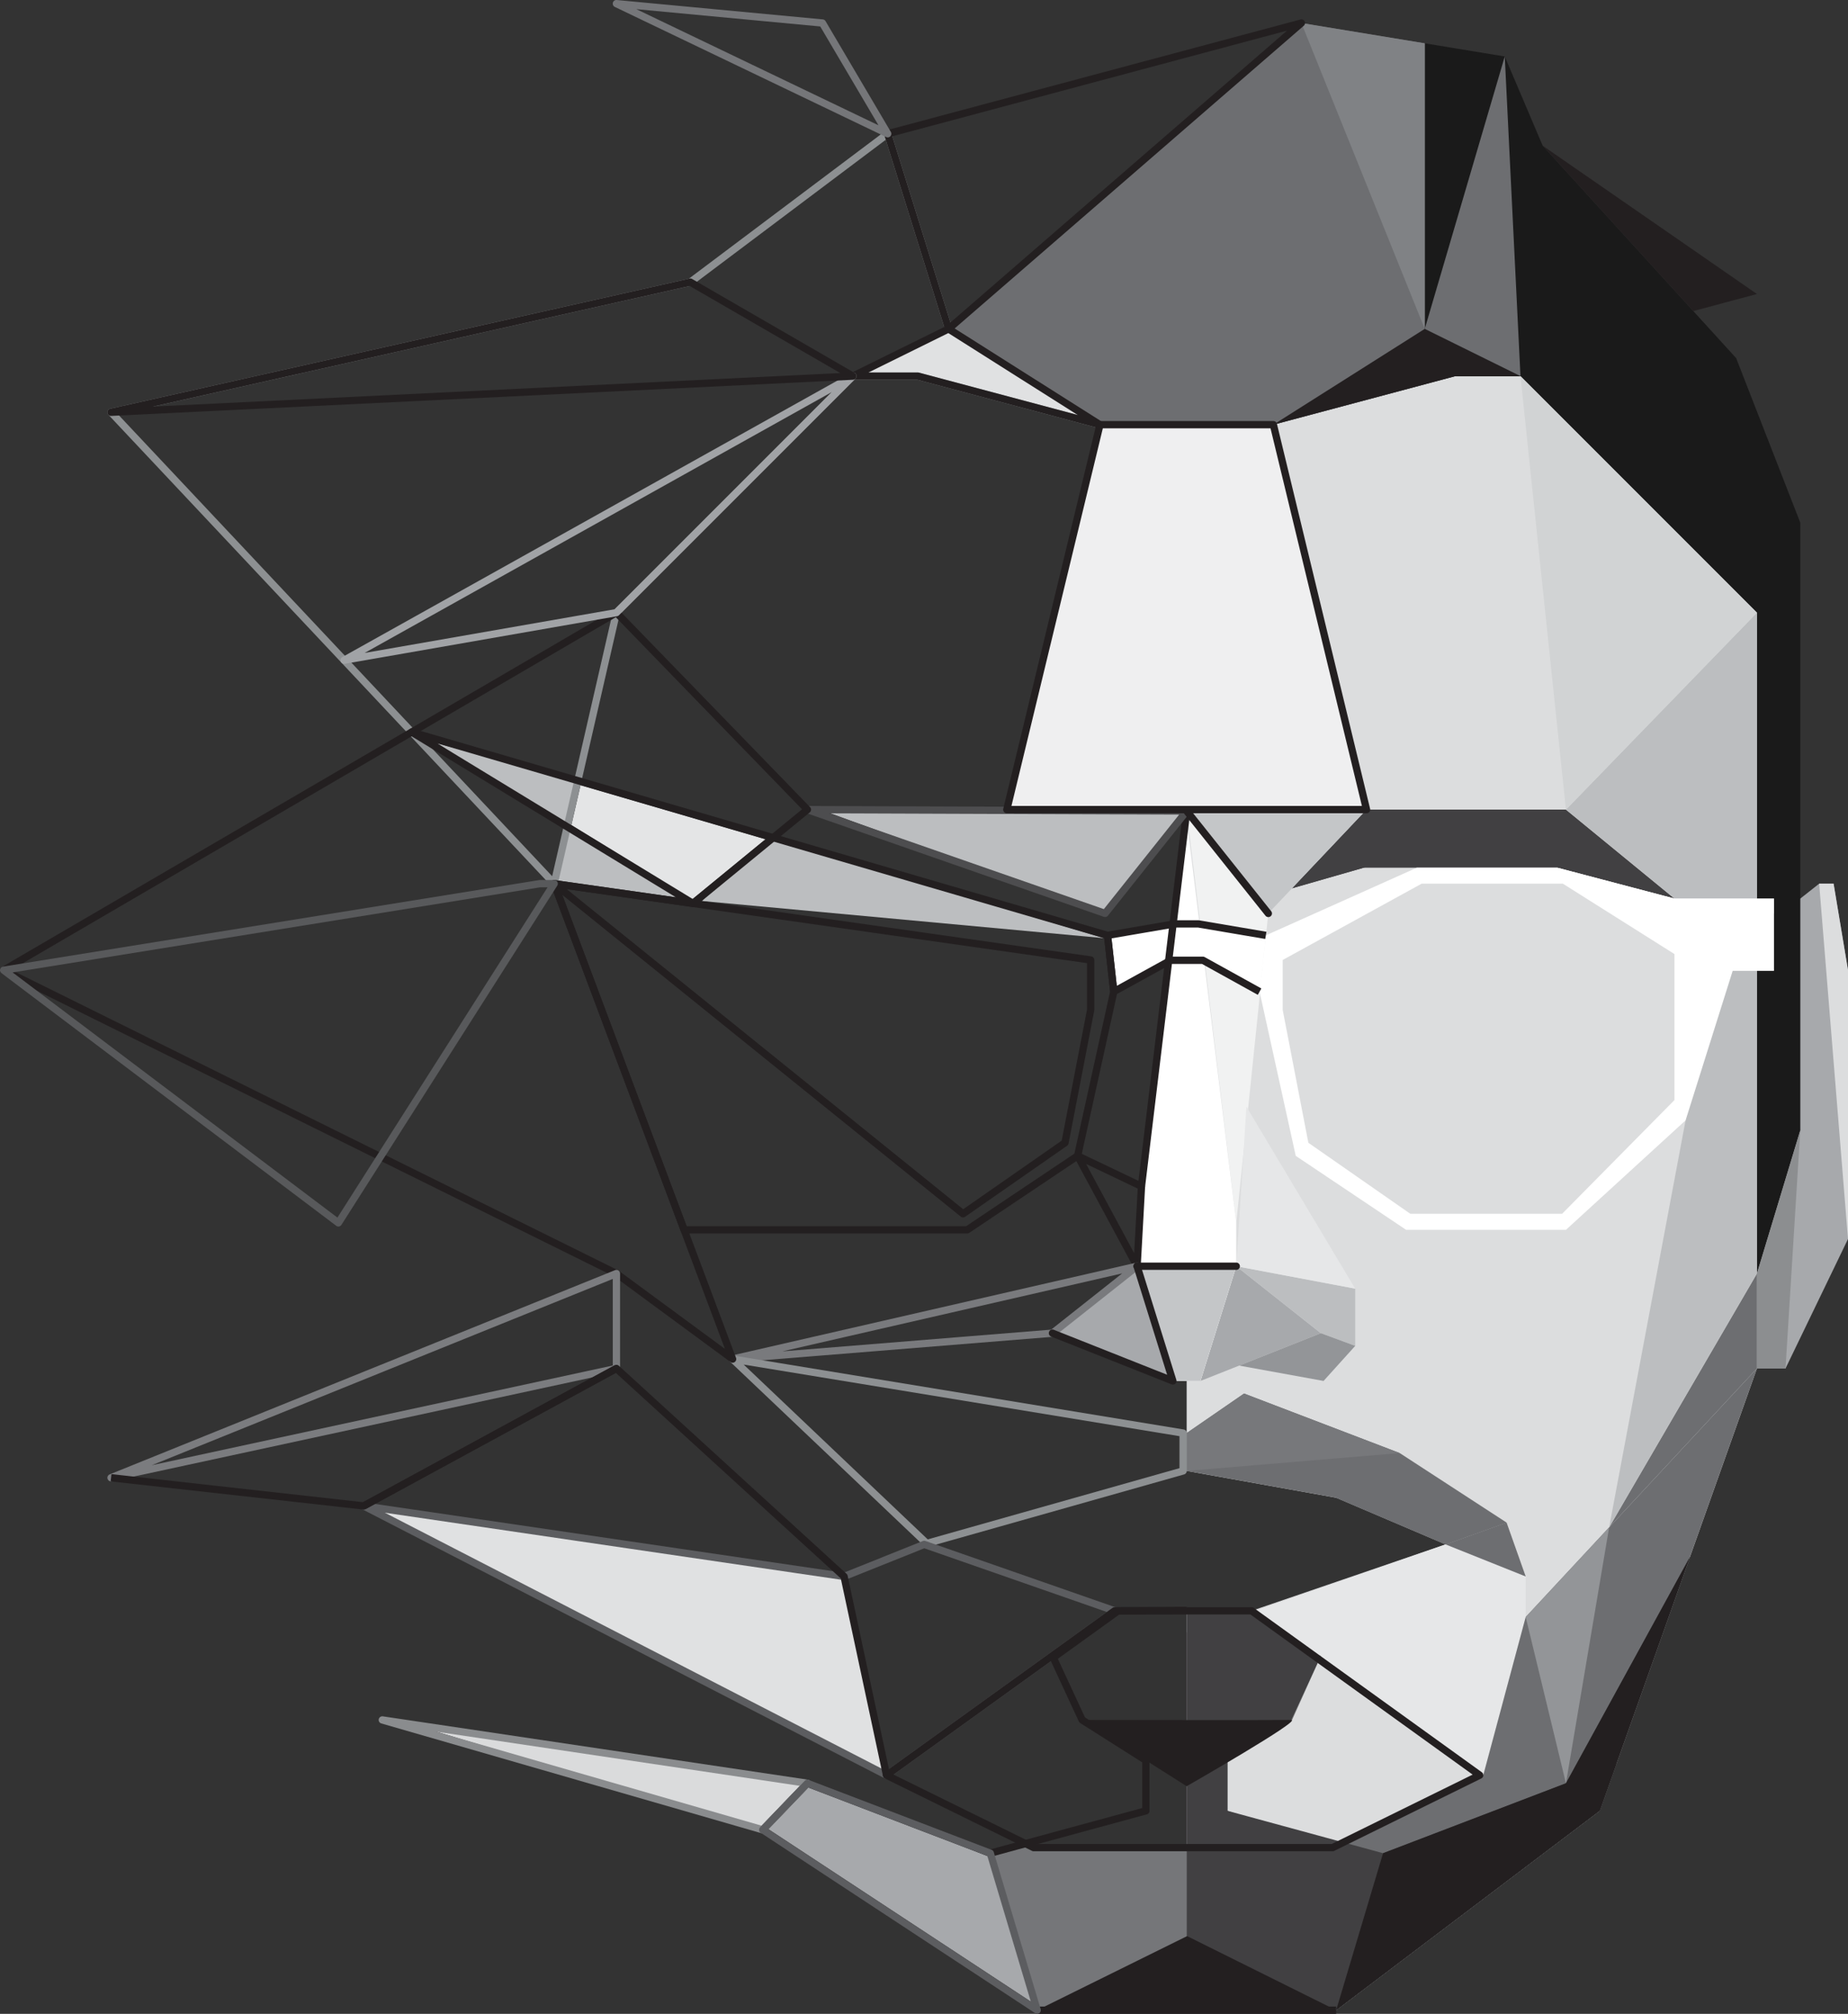 <svg id="Layer_1" data-name="Layer 1" xmlns="http://www.w3.org/2000/svg" viewBox="0 0 507.504 552.936"><rect x="0" y="0" width="507.504" height="552.936" fill="#333333" stroke="none"/><defs><style>.cls-1{fill:#e0e1e2;}.cls-2{fill:#bcbec0;}.cls-3{fill:#757679;}.cls-4{fill:#dadbdc;}.cls-5{fill:#a7a9ac;}.cls-6{fill:#e4e5e6;}.cls-7{fill:#dcddde;}.cls-8{fill:#e6e7e8;}.cls-9{fill:#f1f2f2;}.cls-10{fill:#939598;}.cls-11{fill:#414042;}.cls-12{fill:#6d6e71;}.cls-13{fill:#77787b;}.cls-14{fill:#c4c6c8;}.cls-15,.cls-19{fill:#fff;}.cls-16{fill:#1a1a1a;}.cls-17{fill:#efeff0;}.cls-18{fill:#231f20;}.cls-19{opacity:0.55;}.cls-20{fill:#d1d3d4;}.cls-21{fill:#8c8e90;}.cls-22{fill:#808285;}.cls-23{fill:#797a7d;}.cls-24{fill:#8d9092;}.cls-25{fill:#4d4d4f;}.cls-26{fill:#5c5d60;}.cls-27{fill:#a1a3a6;}.cls-28{fill:#7b7c7f;}.cls-29{fill:#58595b;}.cls-30{fill:#8a8c8e;}</style></defs><polygon class="cls-1" points="260.51 90.3 234.22 103.269 252.416 103.269 300.205 116.608 260.51 90.3"/><polygon class="cls-1" points="101.957 414.357 232.479 432.111 243.46 487.412 101.957 414.357"/><polygon class="cls-2" points="212.023 230.206 192.703 247.379 303.232 257.594 212.023 230.206"/><polygon class="cls-3" points="272.048 508.891 281.658 505.972 284.836 507.431 326.664 507.431 326.664 543.315 284.836 551.936 272.048 508.891"/><polygon class="cls-4" points="115.709 474.212 221.734 489.626 209.465 502.403 115.709 474.212"/><polygon class="cls-5" points="221.734 489.626 271.602 509.76 284.836 551.936 209.465 502.403 221.734 489.626"/><path class="cls-2" d="M396.716,371.021c.481-.095,100.618.376,100.618.376l-22.409,28.12Z" transform="translate(-171.445 -148.729)"/><polygon class="cls-2" points="155.58 226.933 152.194 242.629 189.265 248.112 155.58 226.933"/><polygon class="cls-2" points="120.043 204.089 155.58 226.933 158.921 214.383 120.043 204.089"/><polygon class="cls-6" points="159.427 215.592 156.913 226.542 190.014 246.997 210.227 230.43 159.427 215.592"/><polygon class="cls-7" points="417.558 103.269 482.499 168.209 482.499 375.734 439.312 497.192 366.942 551.936 325.889 551.936 325.889 442.179 343.72 442.282 396.995 424.041 366.942 411.229 325.889 403.865 325.889 103.269 417.558 103.269"/><polygon class="cls-8" points="418.994 443.984 418.994 432.849 396.995 424.041 344.699 442.282 407.339 487.412 418.994 443.984"/><polygon class="cls-5" points="494.406 246.72 499.584 242.63 503.544 242.63 507.504 266.385 507.504 340.193 490.344 375.734 482.499 375.734 482.499 247.986 494.406 246.72"/><polygon class="cls-5" points="329.679 379.162 362.735 366.046 339.507 347.665 329.679 379.162"/><polygon class="cls-9" points="325.889 222.668 348.298 250.788 339.507 335.758 325.889 222.668"/><polygon class="cls-2" points="339.507 347.665 372.174 353.823 372.174 369.533 362.735 366.046 339.507 347.665"/><polygon class="cls-8" points="372.174 353.823 342.296 303.855 339.507 347.665 372.174 353.823"/><polygon class="cls-10" points="372.174 369.533 363.481 379.162 340.302 374.947 362.735 366.046 372.174 369.533"/><polygon class="cls-11" points="354.83 243.891 375.285 222.292 430.045 222.292 459.849 246.72 427.687 238.247 374.484 238.247 354.83 243.891"/><polygon class="cls-12" points="325.889 403.865 325.889 393.473 341.647 382.62 384.396 398.961 413.747 418.05 396.995 424.041 366.942 411.229 325.889 403.865"/><polygon class="cls-13" points="325.889 403.865 384.396 398.961 341.647 382.62 325.889 393.473 325.889 403.865"/><polygon class="cls-12" points="366.942 411.229 413.747 418.05 396.995 424.041 366.942 411.229"/><polygon class="cls-12" points="413.747 418.05 418.994 432.849 396.995 424.041 413.747 418.05"/><polygon class="cls-11" points="354.83 243.891 430.045 222.292 375.285 222.292 354.83 243.891"/><polygon class="cls-14" points="348.298 250.788 375.285 222.292 325.889 222.668 348.298 250.788"/><polygon class="cls-15" points="329.679 379.162 339.507 347.665 339.507 335.758 325.889 224.914 312.271 335.758 312.271 347.665 322.099 379.162 329.679 379.162"/><polygon class="cls-14" points="329.679 379.162 339.507 347.665 312.271 347.665 322.099 379.162 329.679 379.162"/><polygon class="cls-5" points="322.099 379.162 289.043 366.046 312.271 347.665 322.099 379.162"/><polygon class="cls-12" points="325.889 448.179 362.735 454.667 354.829 472.238 337.094 481.656 337.094 497.192 366.942 507.294 407.339 487.412 418.994 443.984 482.499 375.734 439.312 497.192 366.942 551.936 325.889 551.936 325.889 448.179"/><polygon class="cls-16" points="476.79 98.328 423.653 39.999 413.242 15.507 357.389 6.321 260.51 90.3 302.075 116.608 349.703 116.608 399.697 103.269 417.558 103.269 482.499 168.209 482.499 349.669 494.406 310.333 494.406 143.52 476.79 98.328"/><polygon class="cls-12" points="391.269 11.893 357.389 6.321 260.51 90.3 302.075 116.608 349.703 116.608 391.269 105.518 391.269 90.3 391.269 11.893"/><polygon class="cls-12" points="482.499 349.669 441.907 419.36 482.499 375.734 482.499 349.669"/><polygon class="cls-17" points="276.493 222.292 302.075 116.608 349.703 116.608 375.285 222.292 276.493 222.292"/><polygon class="cls-2" points="430.045 222.292 482.499 168.209 482.499 349.669 441.907 419.36 462.9 307.607 459.848 246.72 430.045 222.292"/><path class="cls-15" d="M517.353,421l9.933,45.086L557.598,486.4H601.49l32.856-30.064,12.929-41.033h11.347V395.449h-27.328l-32.162-8.473H560.536L519.072,405.55Zm6.346-8.694,38.162-20.948h38.784l30.648,19.326v40.082L600.438,481.993H558.75l-27.999-19.496-7.052-36.503Z" transform="translate(-171.445 -148.729)"/><polygon class="cls-15" points="304.151 256.821 322.511 253.673 329.08 253.673 347.627 256.821 345.908 272.272 330.356 263.663 321.498 263.663 305.87 272.272 304.151 256.821"/><polygon class="cls-18" points="349.703 116.608 391.268 90.3 417.558 103.269 399.697 103.269 349.703 116.608"/><polygon class="cls-19" points="347.627 256.821 345.908 272.272 332.696 254.261 347.627 256.821"/><polygon class="cls-20" points="417.558 103.269 430.045 222.292 482.499 168.209 417.558 103.269"/><polygon class="cls-18" points="423.653 39.999 482.499 80.722 465.02 85.408 423.653 39.999"/><polygon class="cls-21" points="490.344 375.734 494.406 310.333 482.499 349.669 482.499 375.734 490.344 375.734"/><polygon class="cls-7" points="503.544 242.63 507.504 266.385 507.504 340.193 499.584 242.63 503.544 242.63"/><polygon class="cls-19" points="487.176 246.72 459.848 246.72 427.686 238.247 459.848 250.788 487.176 250.788 487.176 246.72"/><polygon class="cls-22" points="357.389 6.321 391.268 90.3 391.269 11.893 357.389 6.321"/><polygon class="cls-12" points="413.242 15.507 417.558 103.269 391.268 90.3 413.242 15.507"/><polygon class="cls-11" points="464.096 427.49 430.045 489.627 379.819 508.826 337.094 497.192 337.094 483.332 354.597 472.239 362.523 455.124 344.699 442.282 325.889 442.179 325.889 551.936 366.942 551.936 439.312 497.192 464.096 427.49"/><polygon class="cls-10" points="441.907 419.36 430.045 489.627 418.994 443.984 441.907 419.36"/><path class="cls-18" d="M468.627,620.968l28.709,18.196s31.951-18.281,28.708-18.196S468.627,620.968,468.627,620.968Z" transform="translate(-171.445 -148.729)"/><polygon class="cls-18" points="439.312 497.192 430.045 489.627 464.096 427.49 439.312 497.192"/><polygon class="cls-18" points="284.836 551.936 326.006 531.59 366.942 551.936 284.836 551.936"/><polygon class="cls-18" points="443.882 484.337 379.819 508.826 366.942 551.936 439.312 497.192 443.882 484.337"/><polyline class="cls-18" points="314.471 325.851 326.882 222.787 324.896 222.548 312.485 325.612"/><path class="cls-18" d="M467.383,466.087l-.431.902,16.935,8.085-.975,17.721-14.649-27.183-.88.474-.431.902.431-.902-.88.474,16.333,30.308a1,1,0,0,0,1.879-.42l1.207-21.934a1.002,1.002,0,0,0-.568-.957l-17.54-8.374a1,1,0,0,0-1.311,1.377Z" transform="translate(-171.445 -148.729)"/><path class="cls-23" d="M483.716,496.394l-.224-.975-111.08,25.487a1,1,0,0,0,.304,1.971l87.853-7.106a.991.991,0,0,0,.54-.213l23.228-18.381a1,1,0,0,0-.844-1.759l.224.975-.621-.784-22.99,18.193-73.809,5.97,97.643-22.404-.224-.975-.621-.784Z" transform="translate(-171.445 -148.729)"/><path class="cls-24" d="M372.636,521.882l-.689.725L425.54,573.495l.689-.725.337-.942-.532-.19-.337.942.272.962,70.658-19.985a1.001,1.001,0,0,0,.728-.962V542.202a1.001,1.001,0,0,0-.838-.987l-123.719-20.32a1,1,0,0,0-.851,1.712l.689-.725-.162.987,122.881,20.183v8.786l-69.93,19.78a1,1,0,0,0-.065,1.904l.532.19a1,1,0,0,0,1.025-1.667l-53.593-50.888-.689.725-.162.987Z" transform="translate(-171.445 -148.729)"/><path class="cls-25" d="M474.925,399.517l.329-.944-76.107-26.53,96.117.347-21.121,26.504.782.623.329-.944-.329.944.782.623,22.409-28.12a1,1,0,0,0-.779-1.623l-104.155-.376a1,1,0,0,0-.333,1.944l81.746,28.496a.998.998,0,0,0,1.111-.321Z" transform="translate(-171.445 -148.729)"/><path class="cls-24" d="M415.228,185.455l-.601-.799-54.036,40.611L201.726,260.952a1,1,0,0,0-.51,1.661L322.91,392.043a1,1,0,0,0,1.703-.461l17.021-74.14,64.444-64.444h17.314l49.868,13.306a1,1,0,0,0,.792-1.811L432.8,238.381l-16.617-53.224a1,1,0,0,0-1.555-.501l.601.799-.955.298L431,239.327a1.006,1.006,0,0,0,.42.547l36.04,22.811-43.677-11.654-.258-.034h-17.86a1.006,1.006,0,0,0-.707.293l-64.94,64.94a1.011,1.011,0,0,0-.268.483l-16.666,72.593L203.874,262.52,361.239,227.17a1.016,1.016,0,0,0,.382-.176l54.208-40.74-.601-.799-.955.298Z" transform="translate(-171.445 -148.729)"/><path class="cls-26" d="M271.335,562.208l-.145.989,131.915,19.37a1.011,1.011,0,0,0,.517-.061l21.651-8.669L475.401,591.322l-60.583,43.649L271.793,561.319l-.458.889-.145.989.145-.989-.458.889,143.57,73.933a.999.999,0,0,0,1.042-.078l62.64-45.13a1,1,0,0,0-.255-1.756l-52.296-18.241a1.007,1.007,0,0,0-.701.016l-21.749,8.708L271.48,561.218a1,1,0,0,0-.603,1.879Z" transform="translate(-171.445 -148.729)"/><path class="cls-18" d="M475.597,405.55l.28-.96L284.785,348.777a1,1,0,0,0-.801,1.814l73.097,44.513-33.302-4.735a1,1,0,0,0-1.077,1.341l35.678,95.042a1,1,0,0,0,.936.648H437.07a.993.993,0,0,0,.557-.169l30.312-20.313a.995.995,0,0,0,.42-.616l9.933-45.087a.992.992,0,0,0,.017-.326L476.59,405.44a.999.999,0,0,0-.713-.849l-.28.96-.994.111,1.7,15.284-9.811,44.535L436.766,485.4H360.009l-34.842-92.815,36.446,5.182a1,1,0,0,0,.661-1.844L291.487,352.818,475.316,406.51l.281-.96-.994.111Zm-4.628,20.444-.982-.19-6.975,36.104-27.05,18.835L327.09,392.859l142.879,20.315,0,12.821h1l-.982-.19.982.19h1V412.306a1,1,0,0,0-.859-.99l-147.33-20.948a1,1,0,0,0-.769,1.768L435.29,482.771a1.001,1.001,0,0,0,1.2.043l27.999-19.496a1.004,1.004,0,0,0,.41-.631l7.052-36.502.018-.19Z" transform="translate(-171.445 -148.729)"/><path class="cls-18" d="M323.639,391.358l-.141.99,38.115,5.419a1.006,1.006,0,0,0,.775-.217l31.425-25.757a1,1,0,0,0,.084-1.47l-52.454-54.083a1.002,1.002,0,0,0-1.222-.168L171.941,414.25a1,1,0,0,0,.06,1.76l168.2,83.245,31.841,23.433a1,1,0,0,0,1.529-1.157L324.575,391.007l-.936.351-.141.99.141-.99-.936.351,47.813,127.37-29.198-21.488-.149-.091-166.614-82.46,165.998-96.845,51.152,52.74-30.244,24.789-37.68-5.358a1,1,0,0,0-1.077,1.341Z" transform="translate(-171.445 -148.729)"/><path class="cls-18" d="M473.519,265.337l.535-.845L432.49,238.184a1.002,1.002,0,0,0-.977-.052l-26.29,12.968a1,1,0,0,0,.443,1.897h17.729l49.868,13.306a1,1,0,0,0,.792-1.811l-.535.845.258-.966-49.994-13.339-.258-.034H409.953l21.941-10.823,41.091,26.008.535-.845.258-.966Z" transform="translate(-171.445 -148.729)"/><path class="cls-27" d="M405.665,251.997l-.487-.873L265.464,329.131a1,1,0,0,0,.66,1.858l74.772-13.066a1.006,1.006,0,0,0,.535-.278l64.94-64.94a1,1,0,0,0-1.195-1.58l.487.873-.707-.707-64.717,64.717-68.656,11.997,134.568-75.134-.487-.873-.707-.707Z" transform="translate(-171.445 -148.729)"/><path class="cls-18" d="M361.02,226.195l-.219-.976L201.726,260.952a1,1,0,0,0,.268,1.974l203.72-9.931a1,1,0,0,0,.452-1.865l-44.645-25.803a.999.999,0,0,0-.72-.11l.219.976-.5.866,41.704,24.103-188.759,9.201L361.239,227.17l-.219-.976-.5.866Z" transform="translate(-171.445 -148.729)"/><path class="cls-28" d="M201.945,554.471l.374.927L339.724,499.88l0,23.776L201.734,553.494l.211.977.374.927-.374-.927.211.977L340.936,525.44a1,1,0,0,0,.789-.977V498.397a1,1,0,0,0-1.375-.927L201.571,553.544a1,1,0,0,0,.586,1.905Z" transform="translate(-171.445 -148.729)"/><path class="cls-29" d="M319.679,391.358l-.159-.987L172.286,414.126a1,1,0,0,0-.443,1.785L263.77,485.285a1,1,0,0,0,1.446-.261l59.266-93.129a1,1,0,0,0-.844-1.537h-3.96l-.159.013.159.987v1h2.138l-57.706,90.678-89.192-67.309,144.919-23.382-.159-.987v0Z" transform="translate(-171.445 -148.729)"/><path class="cls-18" d="M415.228,185.455l-.955.298L431,239.327a1,1,0,0,0,1.609.458l96.879-83.98a1,1,0,0,0-.913-1.722L414.97,184.489a1,1,0,0,0-.696,1.264l.955-.298.258.966,109.411-29.283-92.443,80.135-16.271-52.115-.954.298.258.966Z" transform="translate(-171.445 -148.729)"/><path class="cls-18" d="M538.387,699.665H456.58l-74.116-48.708,10.976-11.431,49.606,18.962a.993.993,0,0,0,.62.031l42.726-11.634a1.002,1.002,0,0,0,.737-.965V632.061a.996.996,0,0,0-.465-.845L469.411,620.281l-7.458-16.099,16.896-12.173,18.49-.101-.011-2-18.81.102a.995.995,0,0,0-.579.189L460.114,603.041a.999.999,0,0,0-.323,1.232l7.928,17.115a1.008,1.008,0,0,0,.372.424l17.038,10.799,0,12.545-41.673,11.347-49.921-19.082a1.001,1.001,0,0,0-1.078.241L380.189,650.439a1,1,0,0,0,.172,1.528l75.371,49.533a1,1,0,0,0,.549.164h82.106v-2Z" transform="translate(-171.445 -148.729)"/><path class="cls-30" d="M380.91,651.132l.721.693L393.9,639.048a1,1,0,0,0-.574-1.682L276.592,619.979a1,1,0,0,0-.425,1.95l104.465,30.164a1.003,1.003,0,0,0,.999-.268l-.721-.693.277-.961-90.064-26.006,99.993,14.894-10.927,11.38.722.693.277-.961Z" transform="translate(-171.445 -148.729)"/><path class="cls-26" d="M393.179,638.355l-.357.934,49.765,19.023,11.951,40.01-72.073-47.366L393.9,639.048l-.721-.693-.357.934.357-.934-.721-.693L380.189,650.439a1,1,0,0,0,.172,1.528l75.371,49.533a1,1,0,0,0,1.507-1.122l-12.877-43.11a1,1,0,0,0-.601-.648l-50.226-19.199a1.001,1.001,0,0,0-1.078.241Z" transform="translate(-171.445 -148.729)"/><path class="cls-18" d="M447.938,371.021l.972.235,25.396-104.919H520.361l25.097,103.684h-97.52v1l.972.235-.972-.235v1h98.791a1,1,0,0,0,.972-1.235L522.12,265.101a1,1,0,0,0-.972-.765H473.519a.999.999,0,0,0-.972.765L446.966,370.786a1,1,0,0,0,.972,1.235Z" transform="translate(-171.445 -148.729)"/><path class="cls-18" d="M517.837,420.125l-15.553-8.608a1,1,0,0,0-.484-.125h-8.857a.996.996,0,0,0-.483.124l-14.317,7.886-1.45-13.026,17.347-2.975H500.44l18.465,3.134.335-1.972-18.548-3.148-.167-.014H493.956l-.169.014-18.359,3.148a1.002,1.002,0,0,0-.825,1.096l1.719,15.45a1,1,0,0,0,1.476.765L493.2,413.392h8.342l15.327,8.483.969-1.75Z" transform="translate(-171.445 -148.729)"/><path class="cls-18" d="M483.716,497.394H510.952a1,1,0,0,0,0-2H483.716a1,1,0,0,0,0,2" transform="translate(-171.445 -148.729)"/><path class="cls-18" d="M482.761,496.692l9.204,29.497-31.108-12.343a1,1,0,1,0-.737,1.859l33.055,13.116a1,1,0,0,0,1.323-1.227L484.67,496.096a1,1,0,1,0-1.909.596Z" transform="translate(-171.445 -148.729)"/><path class="cls-18" d="M520.525,398.893l-22.409-28.12a1,1,0,0,0-1.564,1.246l22.409,28.12a1,1,0,1,0,1.564-1.246" transform="translate(-171.445 -148.729)"/><path class="cls-18" d="M477.545,591.011l-.585-.811-62.64,45.13a1,1,0,0,0,.143,1.708L454.86,656.92a1.006,1.006,0,0,0,.442.103h82.105a1.007,1.007,0,0,0,.441-.103l40.398-19.883a1,1,0,0,0,.143-1.708l-62.64-45.13a1.004,1.004,0,0,0-.585-.189h-37.62a1.003,1.003,0,0,0-.585.189l.585.811v1h37.297l61.028,43.968-38.694,19.045h-81.64l-38.694-19.045,61.289-44.157-.585-.811v0Z" transform="translate(-171.445 -148.729)"/><polyline class="cls-18" points="168.802 374.855 99.412 412.601 100.368 414.357 169.757 376.612"/><path class="cls-18" d="M201.834,555.465l69.39,7.736a1.001,1.001,0,0,0,.589-.115l68.763-37.404L402.338,582.1l11.589,54.25,1.956-.418-11.655-54.562a.997.997,0,0,0-.303-.529l-62.525-57.115a1.001,1.001,0,0,0-1.152-.14L271.133,561.179l-69.077-7.701-.221,1.988Z" transform="translate(-171.445 -148.729)"/><path class="cls-3" d="M415.228,185.455l.861-.508-17.925-30.406a1,1,0,0,0-.768-.488l-56.579-5.321a1,1,0,0,0-.526,1.897l74.504,35.727a1,1,0,0,0,1.294-1.41l-.861.508.432-.902-69.454-33.305,50.494,4.748,17.666,29.966.862-.508.432-.902Z" transform="translate(-171.445 -148.729)"/></svg>